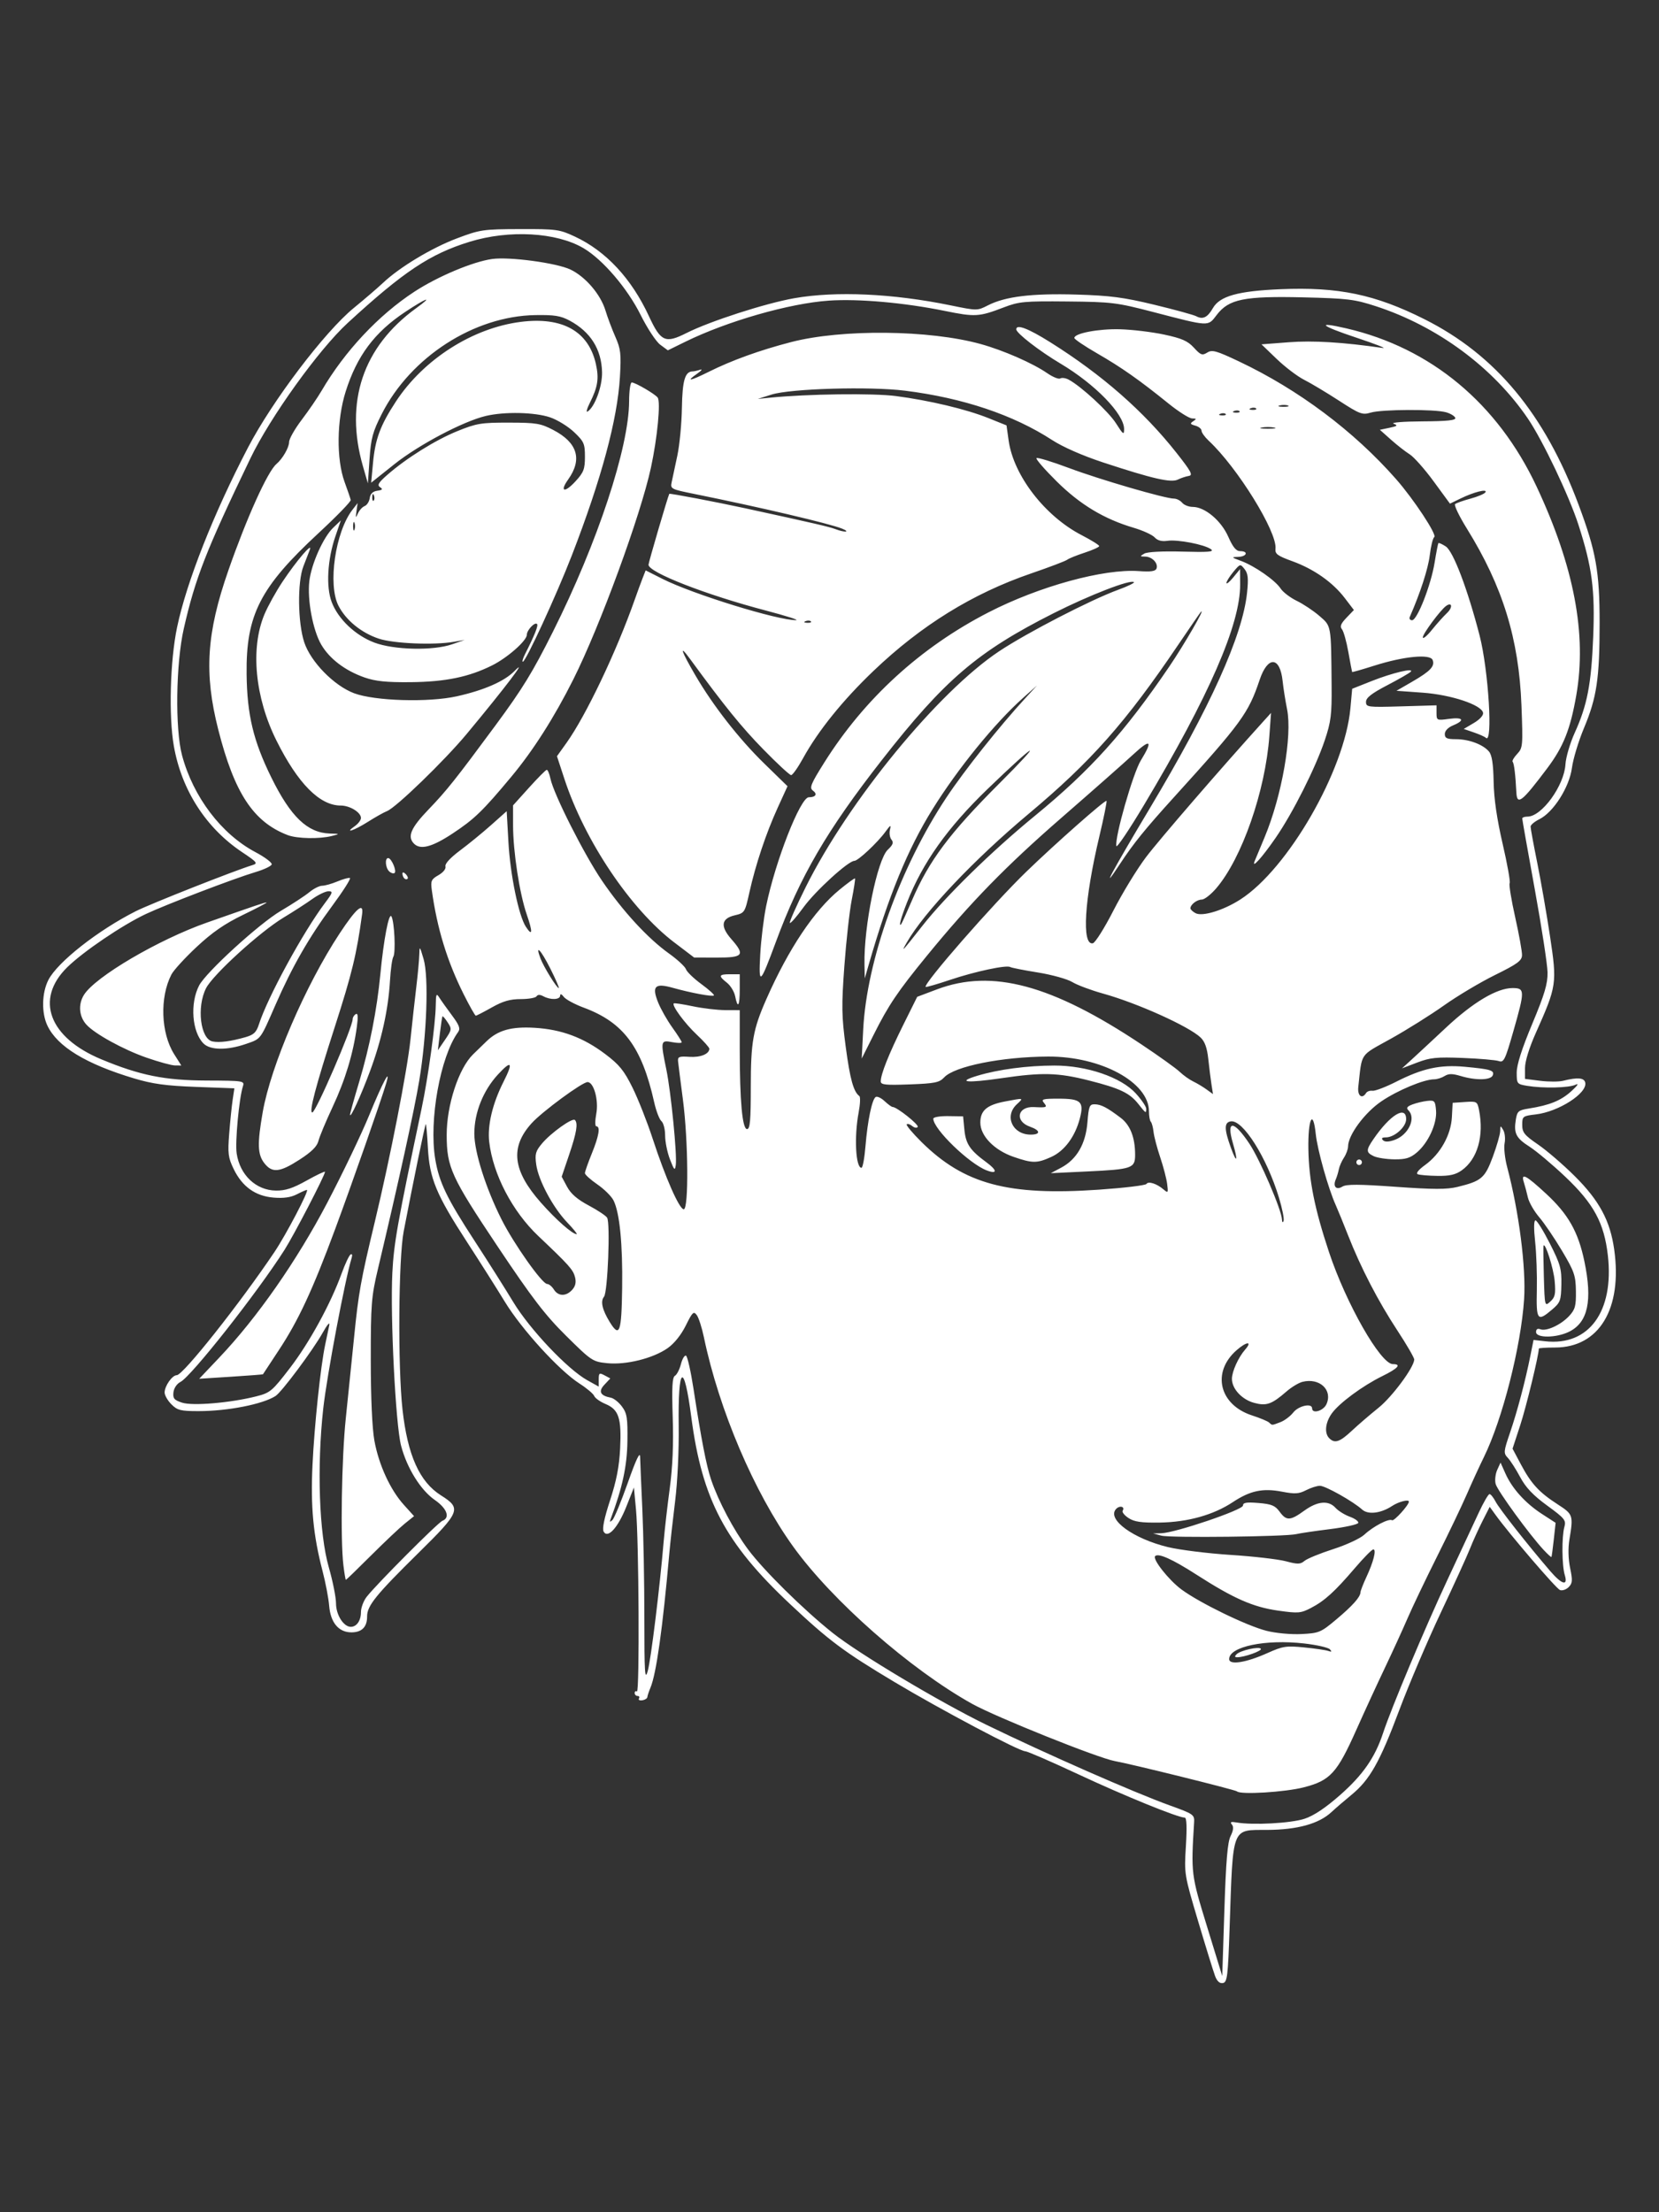 <?xml version="1.0" encoding="UTF-8" standalone="no"?>
<!-- Created with Inkscape (http://www.inkscape.org/) -->
<svg id="svg4136" xmlns:rdf="http://www.w3.org/1999/02/22-rdf-syntax-ns#" xmlns="http://www.w3.org/2000/svg" height="800" viewBox="0 0 600 800" width="600" version="1.1" xmlns:cc="http://creativecommons.org/ns#" xmlns:dc="http://purl.org/dc/elements/1.1/">
 <rect x="0" y="0" width="600" height="800" fill="#333333" stroke="none"/>
 <path id="path4146" fill="#fff" d="m439.47 714.63c-0.592-1.552-3.353-10.473-6.137-19.823-5.038-16.92-5.058-17.048-4.437-27.25 0.414-6.795 0.276-10.25-0.41-10.25-2.462 0-21.829-7.879-38.385-15.617-9.866-4.611-18.551-8.383-19.299-8.383-2.184 0-30.411-14.94-47.262-25.016-18.347-10.97-23.701-14.967-37.855-28.261-23.439-22.015-31.76-37.78-35.669-67.573-2.677-20.407-4.844-18.851-4.554 3.27 0.114 8.705-0.435 20.255-1.29 27.122-0.819 6.578-1.768 15.109-2.11 18.959-2.404 27.104-4.699 43.45-6.81 48.5-0.575 1.375-1.083 2.907-1.129 3.405-0.046 0.498-0.873 1.021-1.839 1.162-0.965 0.142-1.501-0.153-1.191-0.655 0.31-0.502 0.087-0.912-0.495-0.912-0.582 0-1.059-0.477-1.059-1.059 0-0.582 0.366-0.833 0.813-0.557 0.99 0.612 0.706-54.725-0.337-65.827l-0.747-7.943-2.722 6.868c-3.035 7.658-6.741 11.743-8.234 9.076-0.571-1.02 0.228-4.899 2.328-11.305 2.312-7.052 3.319-12.245 3.639-18.753 0.538-10.957-0.487-14.079-5.277-16.08-1.952-0.816-3.795-2.123-4.095-2.904-0.3-0.782-2.706-2.808-5.346-4.502-7.303-4.686-20.868-19.554-26.978-29.57-3.001-4.919-9.18-14.674-13.73-21.677-11.094-17.074-13.52-22.932-14.102-34.059-0.253-4.836-0.603-8.649-0.777-8.475-0.304 0.304-4.539 20.887-7.976 38.767-1.889 9.826-2.147 48.982-0.425 64.446 1.837 16.498 6.149 26.118 13.898 31.01 7.501 4.735 7.062 5.862-8.123 20.821-15.404 15.174-18.607 19.135-18.579 22.97 0.028 3.8-1.899 5.753-5.678 5.753-4.606 0-7.551-3.521-8.044-9.616-0.217-2.686-1.295-8.346-2.396-12.577-3.379-12.992-4.346-23.197-3.63-38.307 0.685-14.453 2.913-35.608 4.582-43.5 0.523-2.475 1.185-5.625 1.47-7 0.308-1.484-0.663-0.39-2.386 2.688-3.516 6.28-14.8 21.41-17.037 22.845-4.641 2.978-17.317 5.467-27.84 5.467-6.483 0-7.655-0.293-9.816-2.455-1.35-1.35-2.454-3.275-2.454-4.277 0-2.36 2.744-6.268 4.4-6.268 2.261 0 22.715-25.788 35.296-44.5 4.27-6.351 12.714-22.5 11.765-22.5-0.308 0-1.962 0.725-3.675 1.61-2.136 1.105-4.767 1.473-8.378 1.174-6.592-0.547-11.345-3.956-14.447-10.364-1.978-4.085-2.168-5.598-1.605-12.777 0.351-4.479 0.916-9.996 1.255-12.261l0.617-4.118-13.864-0.514c-10.881-0.404-15.693-1.062-22.364-3.058-17.464-5.227-27.79-11.514-31.397-19.116-2.183-4.601-2.028-11.822 0.355-16.493 3.292-6.454 17.917-17.955 31.629-24.875 5.276-2.662 35.737-14.695 42.172-16.658 2.048-0.625 1.701-1.062-3.735-4.691-13.077-8.732-21.903-22.46-24.694-38.403-1.891-10.803-1.344-30.843 1.169-42.883 3.415-16.361 13.212-41.187 25.678-65.071 8.809-16.877 27.757-41.866 38.249-50.443 3.89-3.18 8.648-7.267 10.573-9.082 6.017-5.673 17.568-12.624 26.713-16.075 8.391-3.167 9.419-3.318 22.787-3.358 13.26-0.04 14.313 0.105 19.93 2.735 11.207 5.248 20.425 15.16 26.704 28.712 4.305 9.291 5.921 10.021 13.608 6.14 8.447-4.264 28.622-10.776 39.02-12.595 15.051-2.633 35.596-1.695 56.432 2.576 9.68 1.984 9.7 1.984 13.602-0.007 6.26-3.194 15.88-4.361 31.985-3.882 12.166 0.362 17.053 1.001 28.18 3.687 7.404 1.787 14.234 3.662 15.178 4.167 2.35 1.258 4.065 0.411 5.985-2.954 2.482-4.349 9.071-6.191 24.48-6.841 20.899-0.882 34.183 1.889 52.051 10.859 25.728 12.915 43.476 34.284 55.733 67.102 6.304 16.879 7.598 24.164 7.597 42.759-0.001 20.049-1.03 26.954-5.662 38-1.961 4.675-3.92 11.157-4.353 14.405-0.931 6.971-6.689 16.038-11.777 18.544-1.731 0.853-3.158 2.051-3.171 2.663-0.013 0.612 1.062 6.462 2.387 13s3.417 18.574 4.649 26.746c2.564 17.014 2.437 17.875-5.154 34.893-2.39 5.358-3.904 10.275-3.904 12.678v3.927l5.504 0.688c3.027 0.378 6.74 0.378 8.25 0 5.284-1.324 7.676-1.119 8.038 0.689 0.765 3.815-9.632 10.487-17.861 11.462-4.758 0.563-4.932 0.697-4.932 3.779 0 2.763 0.772 3.723 5.716 7.111 3.144 2.154 9.109 7.291 13.257 11.416 8.904 8.854 12.827 16.146 14.288 26.552 3.009 21.446-5.451 35.448-21.418 35.448-3.213 0-5.843 0.175-5.843 0.39 0 2.317-4.538 21.021-6.709 27.65l-2.796 8.54 3.002 5.648c3.739 7.033 6.57 10.118 13.253 14.439 5.684 3.676 5.774 3.945 4.303 12.833-0.512 3.096-0.41 7.002 0.267 10.256 0.937 4.497 0.859 5.492-0.535 6.887-0.897 0.897-2.312 1.369-3.146 1.049-1.388-0.533-18.255-20.203-23.272-27.141l-2.132-2.949-2.624 5.179c-1.443 2.848-3.473 7.325-4.509 9.949s-5.813 13.095-10.614 23.27c-4.801 10.175-11.557 26.044-15.013 35.264-7.015 18.713-10.616 25.079-17.264 30.525-2.492 2.041-5.737 4.836-7.212 6.211-4.528 4.222-12.297 6.38-23.198 6.443-13.079 0.076-12.365-1.785-13.637 35.545-0.594 17.444-0.847 19.523-2.411 19.823-1.16 0.222-2.108-0.613-2.823-2.488zm5.588-50.66c1.012-2.029 1.161-3.345 0.471-4.176-0.761-0.916-0.331-1.096 1.752-0.732 5.876 1.026 19.671 0.269 24.53-1.345 3.359-1.116 7.592-3.944 12.888-8.611 8.193-7.22 12.582-13.543 15.478-22.299 3.074-9.296 15.086-37.899 23.306-55.5 4.496-9.625 9.585-20.538 11.309-24.25 1.724-3.712 3.486-6.75 3.916-6.75 0.43 0 1.425 1.238 2.211 2.75 1.34 2.578 11.617 15.642 19.717 25.066 4.245 4.939 6.543 5.563 5.28 1.434-1.046-3.419-1.127-13.854-0.135-17.384 0.676-2.405 0.133-3.077-6.236-7.724-5.074-3.702-7.729-6.5-9.74-10.261-1.52-2.844-3.532-5.986-4.47-6.981-1.611-1.71-1.567-2.216 0.784-9.105 2.638-7.728 5.519-18.623 7.383-27.917l1.127-5.622 4.216 0.475c15.786 1.779 24.947-10.745 22.665-30.988-1.327-11.77-5.105-18.76-15.416-28.52-4.647-4.399-10.463-9.286-12.924-10.86-4.902-3.135-5.753-4.828-4.942-9.825 0.486-2.994 0.943-3.381 4.675-3.971 7.55-1.192 11.648-2.862 15.412-6.281 2.204-2.002 2.833-2.955 1.54-2.334-2.41 1.157-11.722 1.373-17.566 0.407-3.635-0.601-3.75-0.747-3.75-4.794 0-2.808 1.839-8.573 5.619-17.619 4.484-10.728 5.602-14.484 5.535-18.588-0.046-2.829-2.125-16.355-4.619-30.058s-4.535-25.227-4.535-25.607c0-0.381 0.865-0.692 1.923-0.692 5.133 0 13.243-11.181 13.705-18.894 0.152-2.54 1.654-7.656 3.337-11.37 4.559-10.054 6.008-17.572 6.698-34.736 0.685-17.038-0.384-25.166-5.327-40.5-3.364-10.438-12.926-30.532-18.281-38.418-12.572-18.513-32.749-33.419-55.056-40.673-7.66-2.491-10.245-2.806-26.165-3.182-21.409-0.507-26.954 0.619-31.333 6.36-3.241 4.249-2.408 4.287-23.002-1.066-13.21-3.434-14.959-3.648-31-3.805-15.566-0.152-17.506 0.028-23 2.135-8.956 3.435-10.359 3.518-21.375 1.272-14.543-2.966-31.198-4.446-41.831-3.718-14.322 0.981-36.803 7.422-52.046 14.911l-6.252 3.072-2.748-2.033c-1.511-1.118-4.696-5.952-7.077-10.742-4.804-9.663-13.753-20.111-20.728-24.199-9.798-5.742-26.859-6.687-41.152-2.28-14.319 4.415-23.903 10.798-44.095 29.366-10.474 9.632-27.97 33.985-35.184 48.975-16.026 33.298-19.904 43.21-24.074 61.525-2.873 12.619-3.197 36.315-0.628 45.876 4.036 15.021 14.208 28.437 26.507 34.962 3.46 1.836 6.123 3.843 5.917 4.461-0.206 0.618-2.818 1.854-5.804 2.746-7.75 2.316-32.297 11.699-39.713 15.181-8.49 3.986-22.748 13.651-28.49 19.311-11.702 11.537-6.561 25.35 12.369 33.23 13.994 5.826 22.938 7.627 38.142 7.683 13.277 0.048 13.716 0.117 13.089 2.05-1.395 4.303-2.883 20.227-2.271 24.312 1.17 7.814 6.985 13.324 14.175 13.433 3.434 0.052 6.107-0.82 11.143-3.637 3.644-2.038 6.626-3.451 6.626-3.14 0 1.228-11.202 22.812-14.663 28.253-9.844 15.476-33.767 45.817-37.637 47.736-1.257 0.623-2.331 2.217-2.506 3.72-0.259 2.215 0.23 2.808 3.097 3.754 3.8 1.254 17.543 0.086 26.885-2.285 5.016-1.273 5.722-1.868 12.152-10.249 7.044-9.18 14.707-23.196 18.687-34.178 1.252-3.454 2.709-6.548 3.238-6.875 0.552-0.341 0.715 0.205 0.383 1.281-2.375 7.699-8.952 42.552-10.261 54.375-2.344 21.169-1.5 45.314 2.009 57.5 1.425 4.95 2.597 10.828 2.604 13.061 0.013 4.134 2.742 8.439 5.351 8.439 2.11 0 3.661-2.242 3.661-5.292 0-1.591 0.929-4.088 2.065-5.55 3.513-4.521 25.808-26.895 27.416-27.512 2.865-1.099 1.637-4.468-2.731-7.491-5.145-3.56-10.112-11.541-12.235-19.655-1.976-7.556-3.956-46.75-3.157-62.5 0.545-10.732 1.847-18.049 10.559-59.324 2.411-11.424 5.057-30.707 5.141-37.477 0.051-4.041 0.226-4.433 1.25-2.804 0.655 1.042 2.713 3.936 4.572 6.43 2.71 3.635 3.155 4.847 2.244 6.105-6.435 8.881-10.578 31.89-8.261 45.879 1.39 8.397 4.171 14.176 14.285 29.69 4.661 7.15 10.922 17.05 13.913 22 5.968 9.877 19.645 24.334 26.786 28.314l4.152 2.314v-2.599c0-2.328 0.218-2.482 2.094-1.478l2.094 1.121-2.127 2.264c-2.294 2.442-1.534 3.977 2.333 4.707 1.042 0.197 2.842 1.631 4 3.188 1.829 2.459 2.089 4.107 1.976 12.556-0.12 8.967-1.821 16.865-6.055 28.113-0.427 1.135-0.272 1.226 0.639 0.371 0.662-0.621 3.169-6.696 5.572-13.5 2.95-8.355 4.391-11.397 4.44-9.371 0.04 1.65 0.401 10.2 0.803 19 0.402 8.8 0.732 26.51 0.732 39.357 0 19.935 0.178 22.742 1.212 19.162 1.137-3.934 4.373-30.244 5.784-47.019 0.347-4.125 1.327-12.675 2.177-19 1.053-7.827 1.398-16.061 1.081-25.781-0.354-10.876-0.163-14.453 0.801-15 0.697-0.395 1.673-2.294 2.169-4.219 0.496-1.925 1.324-3.3 1.839-3.056 0.515 0.244 1.735 5.644 2.712 12 2.815 18.324 4.636 27.723 6.359 32.819 2.64 7.811 8.116 18.154 13.342 25.204 5.611 7.569 20.107 21.872 30.722 30.311 9.412 7.483 38.694 24.974 55.501 33.151 21.605 10.511 53.491 24.527 66.301 29.143 8.578 3.091 8.992 3.376 8.826 6.085-1.141 18.588-1.093 18.971 4.674 37.731l5.5 17.889 0.77-23.826c0.574-17.762 1.146-24.58 2.248-26.789zm2.322-16.156c-0.558-0.558-38.289-9.912-44.179-10.953-5.998-1.06-43.065-15.934-51.662-20.731-22.415-12.507-50.614-37.296-64.696-56.872-14.092-19.59-26.782-49.354-32.273-75.696-0.716-3.434-1.871-7.023-2.567-7.974-1.127-1.541-1.562-1.13-3.97 3.744-1.675 3.392-4.171 6.506-6.56 8.187-5.26 3.7-15.038 6.136-21.862 5.445-5.266-0.533-5.706-0.826-14.829-9.853-7.664-7.584-12.267-13.59-24.895-32.485-16.694-24.978-18.315-28.529-18.336-40.174-0.02-10.799 4.338-24.116 9.547-29.171 1.402-1.361 3.585-3.482 4.851-4.715 4.129-4.019 8.998-5.385 17.407-4.884 9.706 0.578 17.575 3.501 25.507 9.475 5.107 3.846 6.817 5.945 9.883 12.136 2.039 4.117 5.326 12.442 7.306 18.5 4.6 14.079 9.636 25.512 11.237 25.513 1.827 0.002 1.637-24.867-0.303-39.657-0.854-6.513-1.642-12.722-1.75-13.798-0.172-1.708 0.35-1.92 4.104-1.67 4.013 0.268 7.199-1.034 7.199-2.941 0-0.452-2.045-2.74-4.545-5.082-4.305-4.035-9.108-10.557-8.319-11.297 0.2-0.188 3.289 0.277 6.864 1.032 3.575 0.755 8.863 1.382 11.75 1.394l5.25 0.021v13.849c0 18.957 0.926 29.151 2.647 29.151 1.079 0 1.353-3.107 1.353-15.318 0-16.212 0.807-20.751 5.631-31.682 8.035-18.205 17.297-32.058 26.46-39.574 2.921-2.396 5.439-4.229 5.595-4.073 0.156 0.156-0.374 3.628-1.177 7.716-0.803 4.088-2.004 14.861-2.669 23.94-1.061 14.492-1 18.071 0.497 29.298 1.553 11.644 2.813 16.19 4.922 17.759 0.418 0.311 0.305 2.959-0.25 5.886-1.666 8.787-1.092 20.049 1.022 20.049 0.439 0 1.085-3.487 1.436-7.75 0.765-9.296 2.371-17.032 3.707-17.858 0.535-0.331 1.982 0.345 3.214 1.503 1.232 1.158 2.536 2.105 2.897 2.105 1.521 0 9.585 6.402 9.084 7.212-0.301 0.487-1.193 0.35-1.982-0.306-0.789-0.655-1.687-0.939-1.994-0.632-0.308 0.308 2.095 3.184 5.339 6.393 15.45 15.28 31.312 19.534 64.268 17.238 9.075-0.632 16.761-1.56 17.08-2.061 0.696-1.093 3.747-0.118 6.186 1.978 1.648 1.416 1.736 1.283 1.317-1.984-0.247-1.925-1.382-6.272-2.523-9.659s-2.223-7.515-2.405-9.172c-0.181-1.657-0.628-3.312-0.993-3.676-0.364-0.364-0.663-2.058-0.663-3.764 0-10.476-17.359-19.89-36.5-19.794-16.772 0.084-33.814 3.503-37.572 7.536-1.742 1.87-3.338 2.194-12.463 2.532-8.771 0.325-10.465 0.147-10.465-1.1 0-2.587 2.916-9.904 8.133-20.407l5.05-10.168 7.158-2.696c19.912-7.499 41.504-1.692 73.876 19.866 6.327 4.213 12.579 8.691 13.893 9.95 1.314 1.259 3.514 2.828 4.889 3.488 1.375 0.659 3.548 1.959 4.828 2.888l2.328 1.689-0.536-3.424c-0.295-1.883-0.814-6.026-1.154-9.206-0.436-4.082-1.257-6.386-2.792-7.839-4.307-4.075-22.924-12.455-35.327-15.901-4.316-1.199-9.307-3.07-11.09-4.157-1.784-1.087-7.381-2.643-12.438-3.457-5.057-0.814-9.552-1.701-9.988-1.97-1.334-0.825-12.72 1.6-21.73 4.628-4.697 1.578-8.681 2.729-8.854 2.556-0.999-0.999 24.263-29.906 36.414-41.669 10.484-10.149 28.512-26.072 28.984-25.599 0.208 0.208-0.95 5.961-2.573 12.784-5.442 22.871-6.463 39.529-2.375 38.715 0.856-0.17 4.201-5.485 7.434-11.81 3.233-6.325 8.548-15.032 11.811-19.35 4.776-6.319 27.174-32.229 42.384-49.029l2.826-3.122-0.605 8.311c-1.45 19.93-9.931 44.268-19.201 55.098-1.926 2.25-4.277 4.091-5.224 4.091-1.77 0-4.122 1.806-4.122 3.165 0 0.421 0.828 1.208 1.841 1.75 2.464 1.319 10.054-0.997 16.206-4.945 17.254-11.072 37.767-46.709 39.812-69.167l0.64-7.033 7.088-2.809c7.438-2.948 15.517-4.867 14.079-3.344-0.458 0.485-4.283 2.683-8.5 4.883-5.667 2.957-7.667 4.522-7.667 6 0 1.915 0.543 1.984 12.75 1.628l12.75-0.372v2.758c0 2.694 0.105 2.744 4.5 2.141 5.146-0.705 5.925 0.512 1.5 2.345-1.828 0.757-3 1.977-3 3.121 0 1.528 0.753 1.879 4.032 1.879 4.7 0 9.836 1.929 11.962 4.492 1.051 1.267 1.544 4.502 1.662 10.905 0.113 6.116 1.182 13.48 3.26 22.442 1.7 7.337 2.841 13.744 2.535 14.24-0.306 0.495 0.592 6.022 1.996 12.281 1.404 6.26 2.519 12.452 2.478 13.76-0.062 1.99-1.658 3.16-9.75 7.149-5.322 2.623-13.626 7.573-18.455 11-4.829 3.427-13.467 8.842-19.197 12.034-11.529 6.423-10.39 4.741-11.813 17.447-0.359 3.208 1.365 4.555 2.819 2.202 0.356-0.576 1.395-0.94 2.309-0.809 0.914 0.131 4.811-1.36 8.661-3.314 9.473-4.807 15.843-6.186 24.755-5.358 9.35 0.868 10.769 1.302 10.087 3.08-0.683 1.781-6.091 1.904-11.565 0.264-3.048-0.913-4.39-0.913-5.852 0-1.044 0.652-2.733 1.185-3.754 1.185-3.72 0-13.216 3.957-19.122 7.968-6.045 4.105-12.017 12.2-12.038 16.318-0.005 0.982-0.672 2.797-1.483 4.034-0.81 1.237-1.643 3.133-1.85 4.215-0.207 1.081-0.709 2.732-1.115 3.668-1.119 2.579 0.178 3.978 2.402 2.589 1.429-0.892 5.98-0.874 19.282 0.078 13.628 0.975 18.481 0.985 22.333 0.043 8.693-2.126 9.915-3.17 12.79-10.926 1.447-3.905 2.645-8.086 2.662-9.292 0.028-2.046 0.102-2.069 1.105-0.344 0.591 1.017 0.811 3.167 0.489 4.777s0.099 5.503 0.935 8.651c4.252 16.009 6.863 36.387 6.117 47.745-1.124 17.105-7.843 43.48-14.554 57.125-1.583 3.219-4.343 9.228-6.133 13.353-1.79 4.125-6.632 14.25-10.76 22.5s-8.963 18.375-10.744 22.5c-1.781 4.125-5.49 12.225-8.242 18-2.752 5.775-7.349 15.762-10.217 22.192-7.002 15.701-9.447 18.38-19.026 20.844-6.814 1.753-22.898 2.732-24.159 1.471zm11.022-50.026c5.534-2.484 6.782-2.676 13.226-2.041 3.914 0.386 7.857 0.961 8.763 1.278 1.217 0.426 1.367 0.271 0.574-0.594-0.591-0.644-4.784-1.594-9.318-2.111-13.982-1.595-27.108 1.137-27.108 5.642 0 2.278 6.062 1.327 13.862-2.173zm-11.185 0.441c1.411-1.411 8.2-2.929 8.795-1.967 0.46 0.744-5.994 3.044-8.539 3.044-0.953 0-1.027-0.307-0.256-1.078zm36-12.534c5.981-5.022 8.754-8.13 8.823-9.887 0.022-0.551 0.983-3.026 2.136-5.501 2.582-5.542 3.699-10 2.503-10-0.493 0-3.491 3.038-6.661 6.75-7.298 8.546-10.97 11.876-15.938 14.451-3.638 1.886-4.594 1.962-11.829 0.938-9.07-1.283-16.079-4.368-29.479-12.977-8.789-5.647-13.823-7.906-14.998-6.731-1.07 1.07 4.936 8.676 9.529 12.067 6.602 4.875 23.658 13.161 30.782 14.955 3.383 0.852 8.836 1.353 12.631 1.162 6.332-0.32 6.98-0.591 12.5-5.226zm-1.04-25.488c4.74-1.524 9.798-3.874 11.24-5.222 3.212-3.002 8.874-5.95 10.04-5.229 0.719 0.445 6.082-5.477 6.082-6.716 0-0.944-3.705 0.008-6.052 1.555-4.074 2.685-8.703 3.243-10.843 1.306-3.265-2.955-13.288-8.595-15.275-8.595-1.061 0-3.322 0.721-5.025 1.601-2.582 1.335-4.028 1.422-8.7 0.524-6.954-1.337-11.515-0.366-17.786 3.788-6.991 4.631-16.299 7.233-26.418 7.384-6.678 0.1-9.199-0.264-11.282-1.628-1.475-0.966-2.435-2.156-2.134-2.644 0.981-1.587-1.222-2.046-2.489-0.519-3.114 3.752 6.365 10.62 18.849 13.657 4.211 1.024 14.406 2.296 22.656 2.827 8.25 0.531 17.25 1.565 20 2.3 4.303 1.149 5.245 1.129 6.76-0.141 0.968-0.812 5.638-2.723 10.378-4.248zm-62.138-4.868-3-0.796 3-0.083c5.029-0.139 29.5-8.44 29.5-10.007 0-1.084 1.26-1.29 5.649-0.926 4.671 0.387 5.984 0.928 7.583 3.124 2.471 3.392 3.841 3.339 8.926-0.345 4.8-3.477 8.778-3.833 11.33-1.013 0.989 1.093 3.315 2.536 5.17 3.206s3.22 1.674 3.034 2.23c-0.185 0.556-4.804 1.57-10.265 2.253-5.46 0.683-10.931 1.492-12.157 1.797-3.737 0.93-45.566 1.41-48.771 0.56zm68.845-37.922c2.285-2.139 6.63-5.876 9.655-8.304 4.949-3.973 12.782-14.536 12.939-17.447 0.034-0.627-2.704-5.352-6.085-10.5-6.978-10.627-13.259-22.745-17.826-34.391-1.718-4.383-3.733-9.318-4.478-10.968-2.705-5.996-6.627-19.939-7.229-25.702-0.98-9.379-2.852-5.512-2.664 5.503 0.192 11.261 2.241 21.486 7.448 37.17 6.176 18.603 18.677 40.528 23.108 40.528 3.228 0 1.876 1.54-3.797 4.322-7.164 3.514-15.641 9.78-18.32 13.543-2.335 3.28-2.72 7.112-0.896 8.935 1.986 1.986 3.783 1.393 8.145-2.689zm-25.786-3.133c1.479-0.562 3.566-2.137 4.638-3.5 1.915-2.434 6.804-3.496 6.804-1.478 0 2.107 4.076 0.927 5.182-1.5 2.343-5.143-2.478-9.646-8.664-8.094-1.365 0.343-3.952 1.9-5.75 3.462-5.379 4.672-7.274 5.343-11.719 4.146-4.446-1.197-8.049-5.091-8.049-8.698 0-2.624 2.33-7.776 4.781-10.572 2.745-3.13 0.53-2.956-3.115 0.244-9.065 7.959-6.266 19.711 5.613 23.564 2.871 0.931 5.648 2.088 6.17 2.571 1.165 1.075 0.872 1.085 4.109-0.145zm-238.09-48.51c0.223-15.865-0.894-27.217-3.115-31.661-0.743-1.487-3.376-4.096-5.85-5.798-2.474-1.702-4.499-3.533-4.499-4.067 0-0.535 1.125-3.74 2.5-7.124 2.576-6.338 3.152-9.808 1.629-9.808-0.492 0-0.499-1.989-0.017-4.572 0.912-4.88-0.898-11.428-3.159-11.428-1.926 0-16.426 10.674-20.25 14.907-7.832 8.669-6.85 17.098 3.334 28.635 5.457 6.182 11.437 11.458 12.986 11.458 0.349 0-1.201-1.921-3.444-4.268-5.156-5.395-10.409-15.219-11.192-20.927-0.522-3.807-0.238-4.828 2.121-7.631 3.226-3.834 10.972-9.361 11.866-8.468 1.183 1.183 0.624 4.561-2.074 12.529l-2.701 7.977 1.951 3.644c1.361 2.542 3.721 4.584 7.805 6.753 3.219 1.71 6.222 3.704 6.672 4.433 1.202 1.945 0.22 26.958-1.122 28.575-1.36 1.639-0.651 4.739 2.106 9.207 3.519 5.703 4.228 3.735 4.455-12.366zm-18.07 0.66c1.181-1.305 1.498-2.703 1.032-4.56-0.679-2.704-2.126-4.327-13.269-14.883-9.399-8.904-16.389-22.292-17.769-34.032-0.701-5.966 1.191-13.905 5.2-21.817 3.575-7.055 2.876-7.917-2.067-2.546-5.333 5.793-8.521 13.786-8.521 21.36 0 6.638 4.171 19.776 9.861 31.063 4.46 8.847 14.674 23.297 16.467 23.297 0.655 0 1.753 0.9 2.44 2 1.57 2.515 4.411 2.565 6.626 0.118zm255.61-33.347c-4.42-14.552-13.028-28.195-17.397-27.571-2.453 0.35-2.443 2.791 0.04 9.611 2.147 5.897 2.614 4.809 0.715-1.668-2.507-8.553 0.253-8.451 6.01 0.223 3.757 5.66 11.569 23.836 11.712 27.249 0.046 1.093 0.294 1.351 0.591 0.613 0.281-0.7-0.47-4.505-1.671-8.457zm-338.35 132.98c-1.126-9.374-0.643-38.9 0.87-53.25 0.812-7.7 2.161-20.872 2.997-29.27 1.595-16.022 2.409-20.551 7.497-41.73 5.553-23.113 11.731-54.718 12.902-66 0.628-6.05 1.579-14.623 2.114-19.052 0.535-4.428 1.012-9.604 1.062-11.5 0.086-3.299 0.153-3.232 1.554 1.552 1.92 6.553 1.171 27.501-1.574 44-1.785 10.728-7.448 36.545-14.917 68-2.405 10.128-2.611 12.744-2.606 33 0.004 13.664 0.498 24.71 1.304 29.153 1.586 8.739 5.73 17.77 10.657 23.224l3.691 4.086-3.349 2.693c-1.842 1.481-7.33 6.665-12.196 11.519-4.866 4.854-8.966 8.826-9.111 8.826-0.145 0-0.547-2.362-0.894-5.25zm434.14-5.51c-5.099-5.442-16.829-21.558-17.428-23.945-0.337-1.343-0.074-3.624 0.584-5.069l1.197-2.627 1.798 4.016c2.417 5.397 7.208 10.69 13.185 14.563l4.934 3.197-0.661 6.063c-0.364 3.335-0.747 6.171-0.851 6.303-0.105 0.132-1.345-0.993-2.757-2.5zm-478.99-69.66c13.683-14.425 27.968-34.903 38.955-55.846 5.549-10.577 12.394-24.855 15.212-31.73 4.912-11.983 8.015-17.787 6.114-11.434-1.947 6.506-12.267 35.979-18.367 52.454-8.204 22.158-13.369 33.258-20.466 43.979-3.095 4.675-5.655 8.57-5.691 8.655-0.035 0.085-5.239 0.486-11.564 0.89l-11.5 0.735 7.307-7.702zm476.19-9.184c0-1.043 0.546-1.397 1.556-1.01 2.181 0.837 7.476-1.617 10.444-4.84 2.139-2.322 2.487-3.619 2.412-8.972-0.08-5.628-0.582-7.087-5-14.522-2.701-4.546-6.426-10.036-8.277-12.201-1.851-2.165-3.694-5.379-4.096-7.143-0.402-1.764-1.055-4.219-1.452-5.457-1.165-3.631 0.726-2.661 8.073 4.141 7.994 7.401 11.595 13.767 13.816 24.424 2.97 14.252 1.291 22.053-5.476 25.433-4.593 2.295-12 2.384-12 0.145zm0.278-15.143c0.122-5.362-0.154-13.238-0.613-17.5-0.524-4.862-0.478-7.75 0.124-7.75 0.528 0 2.876 3.78 5.218 8.399 3.765 7.425 4.245 9.137 4.142 14.75-0.108 5.856-0.368 6.564-3.345 9.101-5.314 4.526-5.775 3.942-5.526-7zm6.459-3.248c-0.388-4.563-3.386-14.094-4.046-12.861-0.105 0.197-0.049 5.238 0.125 11.203 0.316 10.838 0.318 10.844 2.352 9.002 1.712-1.549 1.962-2.719 1.569-7.345zm-49.51-38.68c-0.792-0.319 0.223-1.597 2.683-3.379 5.473-3.964 9.307-10.832 9.648-17.281l0.274-5.17 4.45-0.299c4.283-0.288 4.473-0.181 5.084 2.875 1.87 9.352-0.539 17.776-6.247 21.84-2.209 1.573-4.362 2.065-8.773 2.005-3.215-0.043-6.419-0.31-7.12-0.591zm-155.88-1.379c-6.351-2.402-19.347-14.977-19.347-18.719 0-0.554 2.408-0.965 5.391-0.921l5.391 0.079 0.463 4.815c0.499 5.194 2.041 7.468 8.041 11.86 3.877 2.838 3.909 4.342 0.06 2.886zm26.905-1.004c5.637-3 8.869-8.586 9.497-16.416 0.468-5.83 0.751-6.527 2.637-6.495 2.314 0.039 4.516 1.187 9.411 4.907 3.442 2.616 5.187 7.092 5.196 13.332 0.007 4.906-1.055 5.274-17.494 6.053l-13 0.616 3.752-1.997zm-288.17-1.59c-2.482-3.156-2.61-7.033-0.607-18.484 2.938-16.795 15.459-45.883 27.821-64.631 5.993-9.088 8.735-11.45 8.129-7-1.986 14.586-3.654 21.466-9.91 40.886-6.921 21.482-9.386 30.864-8.111 30.864 1.271 0 14.605-30.837 14.605-33.777 0-0.608 0.5-1.414 1.111-1.792 0.795-0.492 0.904 0.842 0.383 4.691-1.297 9.581-4.204 19.174-8.749 28.878-2.447 5.225-4.755 10.756-5.127 12.291-0.478 1.972-2.474 3.953-6.803 6.75-7.187 4.645-9.908 4.928-12.743 1.324zm146.68-1.399c-0.963-2.493-1.75-6.376-1.75-8.628s-0.602-4.594-1.338-5.205c-0.736-0.611-1.911-3.67-2.611-6.799-4.482-20.028-11.083-28.898-25.479-34.241-3.261-1.21-6.509-2.964-7.218-3.897-0.807-1.062-1.302-1.229-1.322-0.447-0.038 1.501-3.434 1.64-6.037 0.247-1.252-0.67-2.079-0.67-2.493 0-0.341 0.551-2.919 1.003-5.73 1.003-3.83 0-6.442 0.752-10.426 3-2.924 1.65-5.543 3-5.82 3-0.277 0-2.251-3.487-4.386-7.75-5.97-11.917-9.622-23.836-11.512-37.576-0.473-3.434-0.227-3.997 2.407-5.5 1.725-0.985 2.763-2.292 2.519-3.174-0.257-0.929 1.747-3.113 5.266-5.739 3.124-2.331 8.2-6.483 11.279-9.226l5.598-4.988 0.633 11.226c0.668 11.841 3.71 26.611 6.292 30.553 2.429 3.708 2.558 2.005 0.333-4.413-2.595-7.486-4.941-22.747-4.949-32.191l-0.006-7.277 5.75-6.378c3.163-3.508 6.052-6.421 6.42-6.473 0.369-0.052 0.973 1.368 1.344 3.155 1.173 5.665 12.224 27.528 18.724 37.043 7.494 10.97 16.497 20.746 24.137 26.207 3.078 2.2 5.851 4.767 6.163 5.703 0.312 0.937 2.815 3.353 5.561 5.37 2.747 2.016 4.794 3.866 4.55 4.111-0.529 0.529-8.259-0.907-14.894-2.766-6.436-1.803-7.646-0.601-5.301 5.267 0.948 2.373 3.259 6.454 5.135 9.068s3.411 5.026 3.411 5.361c0 0.335-1.575 0.314-3.5-0.048-4.15-0.779-4.207-0.503-2.055 9.934 1.679 8.145 3.922 30.852 3.408 34.5-0.308 2.179-0.577 1.919-2.103-2.033zm-43.3-69.06c-3.429-6.81-5.578-8.998-3.52-3.585 1.159 3.048 5.874 10.687 6.596 10.687 0.275 0-1.109-3.196-3.077-7.103zm291.55 70.102c0-0.55 0.45-1 1-1s1 0.45 1 1-0.45 1-1 1-1-0.45-1-1zm-123.99-1.96c-6.983-2.41-12.011-7.588-12.011-12.37 0-4.394 2.357-6.41 8.956-7.661 6.901-1.309 6.776-1.339 4.233 1.031-4.615 4.299-1.555 10.961 5.034 10.961 3.668 0 3.541-1.538-0.236-2.855-5.691-1.984-4.59-7.425 1.437-7.106 4.593 0.243 4.934 0.097 3.576-1.54-1.085-1.307-0.409-1.5 5.255-1.5 8.156 0 9.325 1.085 7.729 7.174-1.72 6.566-5.549 11.725-10.301 13.883-5.195 2.359-6.797 2.357-13.673-0.017zm130.24-0.26c-2.793-1.347-2.805-2.159-0.091-6.125 6.037-8.822 11.841-12.364 11.841-7.227 0 2.795-4.216 6.573-7.335 6.573-1.395 0-1.736 0.329-1.052 1.013 0.684 0.684 2.026 0.66 4.134-0.075 5.041-1.757 7.94-7.851 5.09-10.701-0.884-0.884-0.538-1.4 1.441-2.153 1.432-0.545 3.868-1.124 5.413-1.287 2.593-0.274 2.833-0.005 3.122 3.506 0.388 4.705-2.815 11.679-6.968 15.174-2.396 2.016-4.039 2.51-8.172 2.456-2.845-0.037-6.186-0.556-7.423-1.153zm-370.21-14.971c-0.024-0.381 1.48-5.781 3.344-12 3.76-12.551 6.392-25.948 7.624-38.808 1.211-12.644 3.112-22.533 4.017-20.897 1.08 1.952 1.59 13.14 0.666 14.605-0.419 0.665-0.959 4.557-1.199 8.65-0.611 10.407-3.064 21.525-7.202 32.641-3.359 9.026-7.155 17.302-7.25 15.808zm285.11-3.887c-3.155-3.993-6.653-5.655-17.904-8.509-11.139-2.826-16.863-2.978-31.47-0.835-12.686 1.861-16.608 1.463-8.78-0.889 7.564-2.273 17.934-3.644 27.752-3.667 11.734-0.028 24.188 4.235 29.498 10.098 2.062 2.277 3.75 4.757 3.75 5.511 0 1.817-0.115 1.748-2.846-1.708zm98.846-16.074c1.925-1.755 7.55-6.981 12.5-11.613 9.726-9.101 18.371-14.234 23.971-14.234 4.512 0 4.528 0.869 0.279 15.724-2.951 10.318-3.434 11.298-5.25 10.673-1.1-0.379-6.954-0.884-13.01-1.123-9.45-0.373-11.788-0.137-16.5 1.665l-5.49 2.099 3.5-3.191zm-457.59-0.69c-8.288-2.885-18.698-8.605-21.702-11.925-2.687-2.969-3.046-7.32-0.888-10.778 4.086-6.551 26.946-19.978 44.517-26.149 18.317-6.433 20.894-7.302 21.507-7.253 0.36 0.029-3.442 2.035-8.449 4.457-6.672 3.229-11.158 6.324-16.799 11.592-4.233 3.953-8.349 8.45-9.147 9.993-4.274 8.265-3.83 21.177 0.991 28.814l2.583 4.091-2.263-0.013c-1.244-0.007-5.902-1.28-10.35-2.829zm259.23-10.16c1.293-25.118 13.354-58.711 30.158-84 6.529-9.825 19.18-25.733 28.596-35.958l4.105-4.458-5 4.455c-10.26 9.141-23.586 25.515-32.752 40.24-8.987 14.438-15.905 31.278-23.098 56.22l-1.442 5-0.104-5.026c-0.284-13.699 4.646-37.951 8.438-41.513 1.853-1.741 2.17-2.603 1.328-3.618-0.608-0.733-0.861-2.347-0.562-3.587 0.464-1.925 0.225-1.818-1.632 0.731-2.865 3.934-9.894 10.513-11.23 10.513-2.183 0-14.115 10.893-18.396 16.796-2.448 3.375-4.668 5.919-4.933 5.654-0.265-0.265 2.312-6.093 5.727-12.952 15.507-31.142 47.856-70.585 69.939-85.277 10.09-6.713 33.19-18.644 43.077-22.249 3.403-1.241 5.966-2.478 5.695-2.749-1.119-1.119-15.959 4.614-29.055 11.224-27.518 13.888-39.386 24.031-62.079 53.054-19.895 25.445-29.584 42.059-38.337 65.736-5.782 15.64-6.312 16.074-5.684 4.643 0.291-5.292 1.252-13.167 2.136-17.5 3.31-16.232 12.381-39.378 15.431-39.378 2.515 0 3.212-1.149 1.47-2.423-1.32-0.965-0.753-2.362 4.099-10.089 14.52-23.128 34.833-41.71 59.408-54.346 18.336-9.428 41.708-15.842 54.387-14.925 4.281 0.31 6.009 0.064 6.382-0.909 0.721-1.88-1.559-4.303-4.084-4.339-1.97-0.028-1.994-0.108-0.319-1.082 1.086-0.632 6.585-0.919 13.772-0.72 9.527 0.265 11.627 0.087 10.31-0.874-2.33-1.7-12.037-3.572-15.716-3.033-2.073 0.304-3.592-0.102-4.63-1.237-0.849-0.93-4.245-2.488-7.545-3.462-10.73-3.169-19.422-8.401-27.894-16.79-4.342-4.299-7.624-8.087-7.294-8.416s5.616 1.28 11.747 3.578c11.173 4.188 34.787 11.067 37.99 11.067 0.939 0 2.267 0.675 2.952 1.5 0.685 0.825 2.403 1.5 3.819 1.5 4.374 0 10.26 4.93 12.834 10.75 1.692 3.825 2.868 5.25 4.335 5.25 3.095 0 2.386 1.99-0.737 2.071-2.563 0.066-2.496 0.164 0.987 1.443 4.944 1.816 12.403 7.008 14.361 9.996 0.862 1.316 3.49 3.323 5.84 4.461 2.35 1.138 6.025 3.583 8.167 5.435 4.38 3.786 4.245 3.022 4.437 25.199 0.091 10.519-0.232 13.107-2.466 19.762-3.364 10.02-11.563 26.302-17.796 35.339-4.944 7.168-8.862 11.484-7.529 8.294 0.345-0.825 1.948-4.672 3.563-8.549 6.25-15.003 10.05-36.646 8.123-46.264-0.627-3.128-1.351-7.712-1.61-10.187-0.939-8.976-5.377-9.213-8.32-0.444-4.053 12.078-6.528 15.467-30.993 42.444-10.377 11.442-14.662 16.733-19.419 23.977-7.769 11.83-2.916 2.752 10.581-19.794 21.999-36.749 33.67-62.606 35.289-78.183 0.536-5.153 0.349-6.915-0.9-8.5-1.552-1.971-1.612-1.956-4.066 1-1.37 1.65-2.491 3.45-2.491 4s1.107-0.35 2.459-2l2.459-3 0.036 5.52c0.094 14.391-11.226 40.366-34.749 79.742-5.343 8.944-9.849 15.641-10.013 14.882-0.658-3.048 5.983-26.293 8.845-30.96 4.484-7.313 3.563-8.011-2.797-2.12-3.163 2.93-14.833 13.225-25.934 22.88-20.053 17.439-32.871 30.586-48.701 49.949-10.531 12.882-13.812 17.749-19.173 28.444l-4.343 8.663 0.541-10.5zm21.401-37.5c8.373-10.67 25.037-26.964 40.688-39.785 20.095-16.461 32.408-30.133 48.616-53.982 5.391-7.933 13.364-21.729 11.404-19.734-0.27 0.275-3.991 5.675-8.269 12-18.9 27.945-31.416 42.082-53.98 60.974-19.766 16.549-37.785 35.564-44.086 46.526-2.284 3.973-1.76 3.414 5.628-6zm-3.714-9.319c6.15-14.293 13.523-24.148 31.558-42.181 16.764-16.763 13.748-15.342-4.228 1.991-14.568 14.047-23.54 26.675-29.183 41.076-2.229 5.688-3.108 8.973-2.1 7.85 0.206-0.229 1.985-4.16 3.953-8.735zm-256.27 51.871c-4.164-4.164-4.954-14.476-1.604-20.954 2.495-4.824 21.723-22.393 29.561-27.01 4.119-2.426 8.762-5.464 10.316-6.75 1.555-1.286 3.637-2.338 4.628-2.338 0.991 0 3.473-0.699 5.516-1.552 2.043-0.854 4.084-1.416 4.535-1.25 0.451 0.166-2.461 4.744-6.472 10.173-8.318 11.26-14.442 21.944-20.422 35.629-5.639 12.904-5.177 12.29-10.697 14.206-6.796 2.359-12.911 2.298-15.363-0.153zm15.169-2.288c3.017-0.863 3.941-1.746 4.878-4.665 3.144-9.796 15.935-33.284 23.878-43.85 2.834-3.77 2.977-4.25 1.259-4.25-1.065 0-3.692 1.26-5.837 2.799s-6.825 4.562-10.4 6.718c-8.525 5.139-25.521 20.625-28.026 25.535-3.469 6.799-2.053 18.386 2.353 19.262 2.51 0.499 6.593-0.033 11.895-1.549zm177.11-14.79c-0.333-1.667-1.672-3.869-2.975-4.894-3.197-2.515-2.991-3.075 1.131-3.075h3.5v5.5c0 6.071-0.721 7.146-1.656 2.469zm-22-19.45c-15.83-12.04-32.4-36.71-39.77-59.19l-2.679-8.17 3.451-4.83c7.03-9.839 18.04-32.951 24.688-51.83 0.969-2.75 2.251-6.248 2.85-7.773l1.089-2.773 6.107 3.083c10.923 5.514 41.859 15.062 48.324 14.915 1.156-0.026-3.731-1.578-10.859-3.448-21.747-5.706-42.54-13.814-42.54-16.59 0-0.805 6.942-24.499 7.514-25.646 0.128-0.256 17.105 2.975 27.388 5.212 24.957 5.431 30.439 6.698 32.691 7.554 3.382 1.286 5.603 1.121 2.407-0.179-4.505-1.832-29.825-7.776-53.331-12.519-8.591-1.733-8.816-1.851-8.287-4.31 0.299-1.39 1.215-5.678 2.034-9.528 0.82-3.85 1.567-11.636 1.661-17.303 0.164-9.941 1.129-13.197 3.912-13.197 0.466 0 1.671-0.272 2.679-0.605 1.008-0.333 0.482 0.339-1.168 1.493-4.176 2.922-2.48 2.629 4.279-0.739 8.365-4.168 18.422-7.8 29.739-10.739 18.381-4.773 50.043-4.453 68.615 0.694 8.222 2.278 18.833 6.926 24.058 10.536 2.03 1.403 4.158 2.262 4.729 1.909 0.571-0.353 1.935-0.161 3.032 0.425 4.546 2.433 14.438 11.571 17.143 15.837 2.579 4.067 2.904 4.295 2.904 2.034 0-5.446-10.489-16.233-23.039-23.694-7.596-4.515-15.961-10.995-15.961-12.364 0-1.987 4.309-0.347 12.344 4.698 18.731 11.76 33.738 24.916 45.644 40.014 5.283 6.699 6 8.049 4.41 8.302-1.044 0.166-2.831 0.761-3.97 1.324-2.472 1.219-9.125-0.308-27.032-6.206-7.428-2.447-14.554-5.579-18.448-8.109-13.998-9.096-32.224-15.21-53.144-17.829-12.785-1.601-41.425-0.773-48.304 1.396l-5 1.576 4.5-0.451c13.561-1.358 37.265-1.661 45.5-0.582 12.132 1.591 25.468 4.77 33.42 7.968l6.556 2.636 0.771 5.488c1.775 12.637 13.122 27.341 26.393 34.203 3.494 1.806 6.354 3.586 6.356 3.954 0.002 0.368-2.359 1.44-5.246 2.382-2.888 0.942-5.734 2.094-6.327 2.559-0.592 0.465-6.442 2.687-13 4.936-21.171 7.263-39.758 18.75-57.047 35.257-11.098 10.596-20.021 21.659-25.482 31.591-1.846 3.357-3.787 6.105-4.313 6.105-0.527 0-5.035-4.172-10.019-9.271-7.955-8.139-13.96-15.546-26.535-32.729-4.136-5.652-3.256-2.953 1.935 5.936 6.426 11.004 15.774 22.976 24.844 31.82l8.467 8.256-3.536 7.744c-4.214 9.229-8.009 20.586-10.261 30.707-1.61 7.238-1.711 7.394-5.309 8.242-4.868 1.146-5.271 3.969-1.224 8.579 5.088 5.794 4.37 6.72-5.193 6.699l-8.25-0.019-7.154-5.442zm49.39-116.13c-0.332-0.332-1.195-0.368-1.917-0.079-0.798 0.319-0.561 0.556 0.604 0.604 1.054 0.043 1.645-0.193 1.312-0.525zm-147.06 92.938c-0.367-0.367-0.667-1.132-0.667-1.7 0-0.627 0.466-0.568 1.183 0.15 0.651 0.651 0.951 1.416 0.667 1.7-0.284 0.284-0.817 0.217-1.183-0.15zm-5.507-2.573c-1.337-1.337-1.567-4.76-0.321-4.76 1.206 0 3.24 4.833 2.283 5.424-0.441 0.273-1.324-0.026-1.962-0.664zm9.04-9.96c-2.545-2.545-1.192-5.703 5.35-12.498 6.396-6.642 9.755-10.864 24.111-30.302 9.755-13.208 13.392-19.139 20.782-33.888 16.114-32.157 27.496-66.611 27.539-83.362 0.01-3.712 0.442-6.75 0.96-6.75 1.255 0 8.344 4.132 9.358 5.455 1.156 1.508-0.091 14.54-2.429 25.367-3.719 17.227-18.415 57.314-28.069 76.563-6.872 13.702-14.504 25.69-22.356 35.115-10.417 12.503-13.42 15.407-21.326 20.628-7.378 4.872-11.606 5.987-13.922 3.672zm-45.747-3.126c-12.39-4.774-19.23-15.186-25.071-38.164-5.175-20.359-4.25-34.854 3.675-57.576 6.644-19.049 14.169-35.707 17.363-38.434 2.255-1.925 4.58-5.963 4.59-7.973 0.006-1.115 2.059-4.728 4.563-8.027s5.738-8.025 7.186-10.5c8.387-14.329 20.594-27.354 33.577-35.83 8.463-5.525 21.184-10.869 28.143-11.822 6.285-0.861 23.241 1.425 28.268 3.811 5.426 2.576 10.913 8.982 12.674 14.797 0.757 2.499 2.37 6.794 3.584 9.544 1.942 4.398 2.141 6.144 1.654 14.5-0.896 15.381-6.679 36.855-17.359 64.454-5.551 14.345-16.7 38.546-17.758 38.546-0.327 0 0.031-1.238 0.796-2.75 3.525-6.972 4.877-10.368 4.339-10.905-0.811-0.811-3.679 2.213-3.679 3.88 0 2.144-6.987 8.311-12.571 11.097-8.42 4.2-16.859 5.939-29.429 6.063-8.74 0.086-12.742-0.32-16.678-1.693-7.022-2.45-12.684-6.744-15.692-11.901-3.023-5.183-5.093-16.235-4.299-22.945 0.739-6.244 5.041-15.872 8.625-19.306l2.772-2.655-1.989 5.807c-2.875 8.391-3.419 18.238-1.312 23.754 2.343 6.135 8.538 12.016 15.397 14.617 7.101 2.693 21.327 3.002 28.177 0.613l4.5-1.57-4 0.697c-7.117 1.239-21.711 0.619-27.033-1.149-6.339-2.106-11.921-6.666-14.609-11.934-3.899-7.643-1.126-26.668 5.052-34.661l1.886-2.44-0.419 2.94c-0.358 2.509-0.282 2.631 0.519 0.829 0.516-1.161 1.615-2.371 2.444-2.689 0.828-0.318 1.653-1.618 1.834-2.889 0.221-1.561 1.111-2.422 2.74-2.652 1.879-0.265 2.1-0.548 1-1.275-1.121-0.742-0.588-1.656 2.588-4.439 6.912-6.056 17.431-12.627 25.359-15.841 6.956-2.82 8.627-3.096 18.641-3.077 9.952 0.018 11.486 0.274 16.094 2.685 8.724 4.563 10.532 10.589 5.358 17.856-3.211 4.509-1.325 5.007 2.628 0.694 2.971-3.242 3.42-4.411 3.42-8.901 0-4.711-0.347-5.5-3.912-8.891-2.151-2.047-6.057-4.452-8.678-5.345-5.501-1.874-16.418-2.119-23.217-0.521-8.135 1.912-24.259 10.415-33.098 17.454l-8.405 6.694 0.662-7.122c0.807-8.681 2.647-13.624 8.267-22.207 10.028-15.316 27.804-26.649 45.234-28.837 15.028-1.887 24.457 3.407 27.104 15.218 1.18 5.265 0.711 8.301-2.171 14.052-1.062 2.12-1.442 3.552-0.844 3.182 2.611-1.613 5.378-9.133 5.252-14.274-0.202-8.25-4.166-14.56-11.693-18.61-3.283-1.767-5.523-2.127-12.5-2.009-22.104 0.373-45.018 15.142-55.482 35.757-3.271 6.444-3.901 8.772-4.417 16.308l-0.601 8.791-1.774-6.15c-6.719-23.298-0.009-43.267 19.219-57.196 6.543-4.74 3.782-3.792-3.974 1.365-11.079 7.365-17.421 15.853-21.506 28.783-3.239 10.251-3.406 24.448-0.386 32.698 1.108 3.025 2.105 5.953 2.217 6.506 0.112 0.553-5.137 5.953-11.664 12-21.149 19.592-26.244 29.59-25.99 50.994 0.175 14.704 2.43 24.124 8.941 37.351 6.983 14.184 13.06 20.017 21.117 20.268 3.758 0.117 3.767 0.127 0.8 0.882-4.542 1.156-12.627 0.991-16.047-0.326zm24.209-112.92c-0.277-0.688-0.504-0.125-0.504 1.25s0.227 1.938 0.504 1.25 0.277-1.812 0-2.5zm7.021-9.938c-0.319-0.798-0.556-0.561-0.604 0.604-0.043 1.054 0.193 1.645 0.525 1.312 0.332-0.332 0.368-1.195 0.079-1.917zm-6.906 119.63c1.222-0.856 2.223-2.181 2.223-2.943 0-2.034-4.012-4.5-7.321-4.5-7.612 0-15.497-7.972-23.242-23.5-7.775-15.588-9.475-33.379-4.357-45.611 1.24-2.964 4.205-8.314 6.59-11.889 5.024-7.533 10.986-14.508 9.83-11.5-0.423 1.1-1.468 3.8-2.323 6-2.205 5.676-2.035 20.418 0.318 27.49 2.35 7.065 10.771 15.668 18.006 18.394 7.462 2.812 26.909 3.393 37.17 1.11 9.826-2.186 17.2-5.413 20.841-9.121 5.314-5.413-3.495 6.183-17.298 22.769-8.033 9.653-25.534 26.596-28.779 27.862-1.136 0.443-4.262 2.199-6.946 3.901-4.952 3.141-8.786 4.392-4.711 1.538zm420.09-12.193c-0.312-6.298-0.826-10.545-1.337-11.057-0.3-0.3 0.424-1.577 1.609-2.837 2.069-2.203 2.131-2.893 1.569-17.574-0.92-24.051-6.783-43.044-19.734-63.926-2.785-4.49-4.705-8.478-4.267-8.862 0.438-0.384 2.945-1.277 5.572-1.983 2.627-0.707 5.056-1.738 5.399-2.293 0.843-1.364-4.118-0.125-9 2.248l-3.825 1.859-5.904-8.059c-3.247-4.433-7.151-8.837-8.675-9.787-1.524-0.95-4.571-3.332-6.771-5.294l-4-3.567 3.453-0.724c2.907-0.609 3.144-0.845 1.5-1.488-1.077-0.421 3.58-0.796 10.38-0.834 9.097-0.052 12.229-0.384 11.935-1.266-0.219-0.658-1.719-1.57-3.333-2.027-4.103-1.162-23.25-1.078-27.235 0.12-3.045 0.915-3.935 0.581-11.5-4.327-4.51-2.926-10.174-6.316-12.587-7.535-2.413-1.219-6.872-4.603-9.908-7.52l-5.52-5.304 9.908-0.76c8.741-0.671 19.601-0.008 33.908 2.07 1.65 0.24-2.616-1.432-9.481-3.715-13.113-4.362-14.829-5.964-3.597-3.359 30.567 7.089 54.683 27.161 68.783 57.252 13.528 28.868 18.183 53.37 14.33 75.421-2.154 12.328-4.652 18.602-10.512 26.403-9.154 12.187-10.92 13.568-11.16 8.728zm-11.039-19.753c-0.372-0.375-2.323-1.248-4.336-1.94l-3.66-1.258 3.658-2.158c2.175-1.283 3.527-2.785 3.336-3.706-0.596-2.867-11.561-6.509-21.822-7.25l-9.5-0.685 5.633-3.256c6.63-3.833 8.321-5.618 7.456-7.873-0.872-2.271-10.426-1.351-21.074 2.031-4.361 1.385-7.983 2.424-8.049 2.308-0.066-0.115-0.678-3.35-1.36-7.188-0.682-3.838-1.728-7.567-2.325-8.286-0.817-0.985-0.417-2.006 1.617-4.129l2.702-2.821-3.3-4.325c-4.355-5.708-11.173-10.498-18.965-13.322-5.383-1.951-6.298-2.63-6.089-4.514 0.671-6.04-13.75-29.362-24.145-39.049-1.431-1.333-2.602-2.968-2.602-3.633 0-0.665-1.012-1.486-2.25-1.826-1.877-0.514-2.001-0.78-0.75-1.601 1.262-0.829 1.201-0.987-0.389-1-1.039-0.008-4.864-2.419-8.5-5.357-10.611-8.573-17.06-13.106-25.861-18.176-4.537-2.614-8.25-5.124-8.25-5.579 0-1.684 8.744-3.349 16.5-3.142 4.4 0.118 11.593 0.982 15.985 1.921 6.419 1.373 8.529 2.304 10.76 4.746 2.45 2.682 3.015 2.889 4.815 1.765 1.776-1.109 3.265-0.694 11.518 3.216 21.507 10.188 41.54 25.198 56.788 42.551 6.416 7.301 14.927 20.232 13.798 20.961-0.492 0.317-1.221 3.277-1.621 6.577-0.59 4.874-3.421 13.611-7.21 22.25-0.301 0.688 0.062 1.244 0.809 1.238 1.869-0.017 6.818-12.645 8.145-20.784 0.601-3.687 1.218-6.877 1.371-7.089 0.153-0.212 1.358 0.322 2.678 1.187 2.711 1.776 7.901 15.442 12.229 32.198 3.225 12.487 4.883 39.647 2.258 36.997zm-14.025-45.15c2.118-1.997 1.83-4.096-0.347-2.531-2.06 1.48-8.45 10.097-8.419 11.352 0.018 0.732 1.481-0.465 3.25-2.66 1.769-2.196 4.251-4.968 5.516-6.16zm-62.549-67.053c-1.238-0.238-3.263-0.238-4.5 0-1.238 0.238-0.225 0.433 2.25 0.433s3.487-0.195 2.25-0.433zm-17.521-4.898c-0.332-0.332-1.195-0.368-1.917-0.079-0.798 0.319-0.561 0.556 0.604 0.604 1.054 0.043 1.645-0.193 1.312-0.525zm5-1c-0.332-0.332-1.195-0.368-1.917-0.079-0.798 0.319-0.561 0.556 0.604 0.604 1.054 0.043 1.645-0.193 1.312-0.525zm6-1c-0.332-0.332-1.195-0.368-1.917-0.079-0.798 0.319-0.561 0.556 0.604 0.604 1.054 0.043 1.645-0.193 1.312-0.525zm11.54-1.052c-0.677-0.274-2.027-0.291-3-0.037-0.973 0.254-0.419 0.478 1.231 0.498 1.65 0.02 2.446-0.187 1.769-0.461zm-303.91 223.08c-0.898-1.37-1.74-2.365-1.872-2.21-0.132 0.155-0.562 2.981-0.956 6.281l-0.717 6 2.588-3.79c2.463-3.606 2.509-3.911 0.956-6.281z"/>
</svg>

